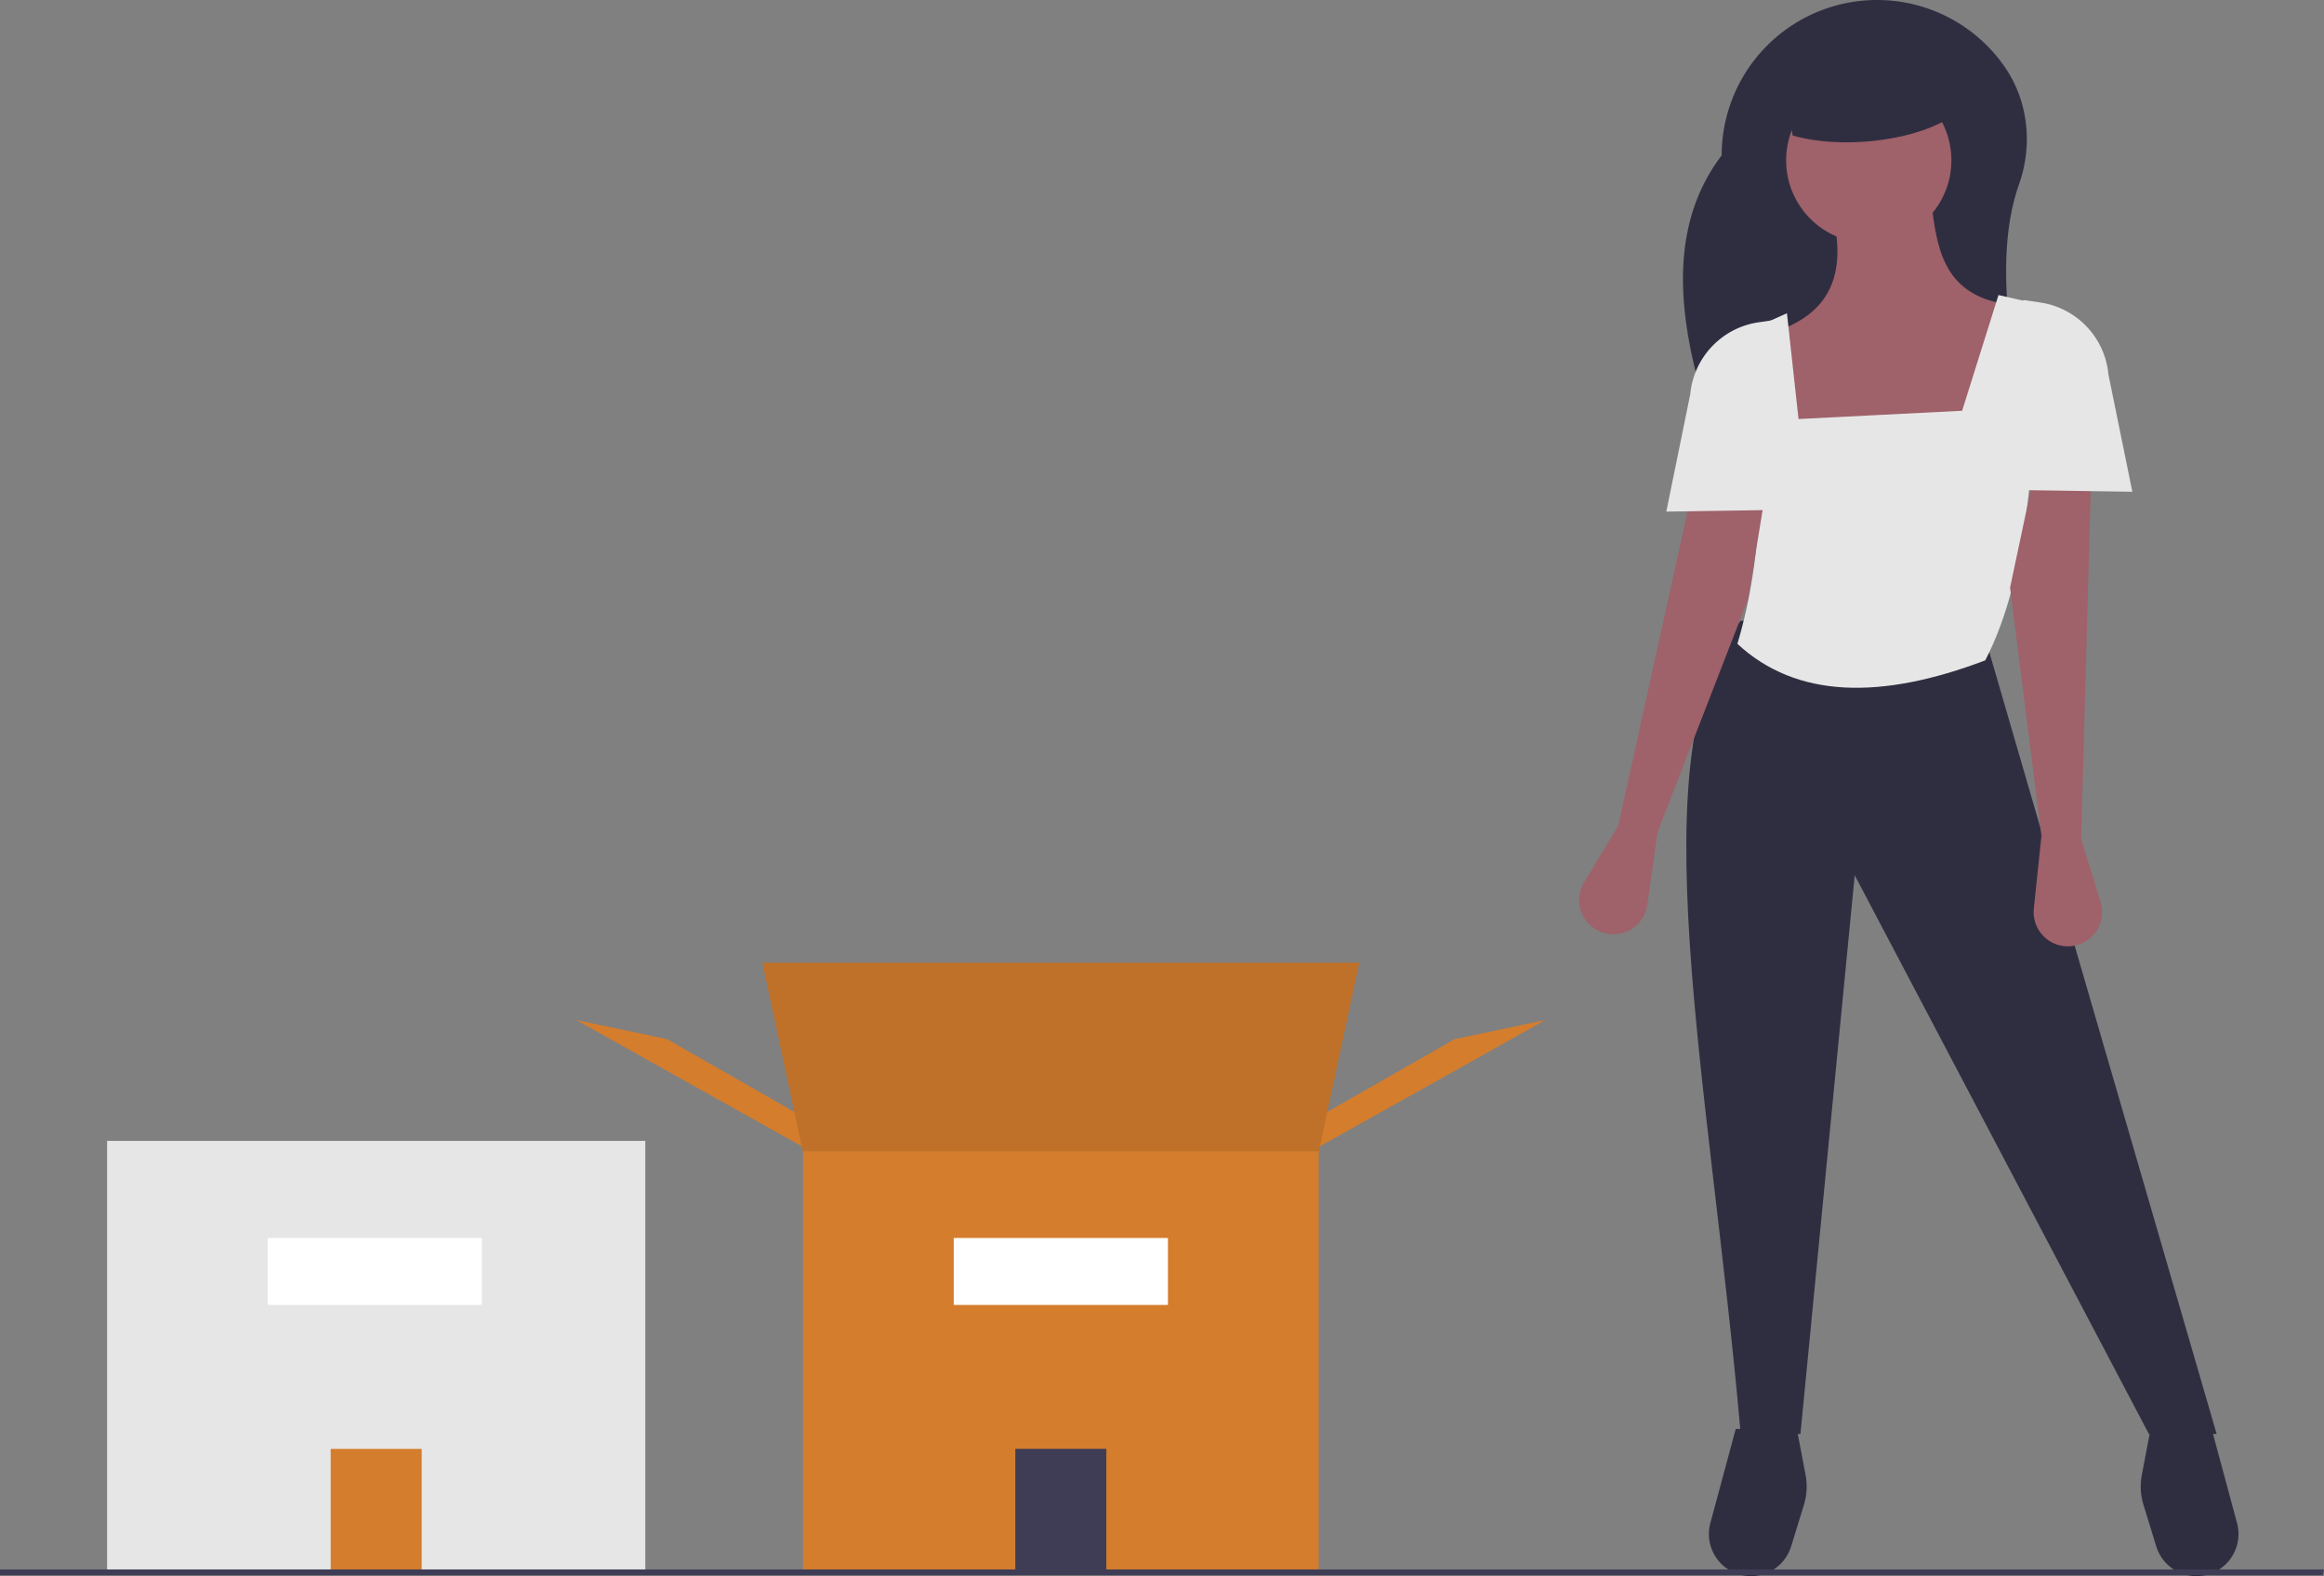 <svg id="ab8ae2a1-21db-4159-bb67-e2c62dcc19dc" data-name="Layer 1" xmlns="http://www.w3.org/2000/svg" width="867.939" height="588.5" viewBox="0 0 867.939 588.5"><rect x="0" y="0" width="867.939" height="588.5" fill="#808080" stroke="none"/><path d="M925.055,325.48H809.021c-15.705-42.513-22.526-82.041,0-111.713A58.017,58.017,0,0,1,867.038,155.75h0a57.944,57.944,0,0,1,47.293,24.404c9.169,12.877,11.006,29.477,5.748,44.384C910.709,251.107,916.43,287.362,925.055,325.48Z" transform="translate(-166.031 -155.75)" fill="#2f2e41"/><path d="M986.337,744.25h0a15.702,15.702,0,0,1-15.008-11.084l-4.78-15.536a23.129,23.129,0,0,1-.62-11.101l3.256-17.209h22.836l9.476,35.14A15.702,15.702,0,0,1,986.337,744.25Z" transform="translate(-166.031 -155.75)" fill="#2f2e41"/><path d="M819.952,744.25h0a15.702,15.702,0,0,0,15.008-11.084l4.78-15.536a23.129,23.129,0,0,0,.62-11.101l-3.256-17.209H814.268l-9.476,35.14A15.702,15.702,0,0,0,819.952,744.25Z" transform="translate(-166.031 -155.75)" fill="#2f2e41"/><path d="M993.873,691.171h-25.305L858.706,482.557,838.438,691.171H816.119c-11.45-131.368-39.308-256.5,0-303.662l91.963,8.641Z" transform="translate(-166.031 -155.75)" fill="#2f2e41"/><circle cx="697.921" cy="59.868" r="30.86" fill="#9f616a"/><path d="M907.465,334.429H838.956l-11.727-54.314c22.751-6.721,28.175-22.354,23.454-43.204l37.032-2.469c2.099,16.795,5.939,32.456,29.626,35.18Z" transform="translate(-166.031 -155.75)" fill="#9f616a"/><path d="M907.465,402.321c-38.869,14.758-70.49,14.298-92.58-6.172,9.969-32.873,10.565-73.354,6.172-117.885l12.344-5.555,4.32,39.501,61.103-3.086,13.578-43.204,13.578,3.086C927.022,322.573,923.813,370.762,907.465,402.321Z" transform="translate(-166.031 -155.75)" fill="#e6e6e6"/><path d="M943.262,468.979l7.257,23.585a12.775,12.775,0,0,1-12.21,16.533h0a12.775,12.775,0,0,1-12.706-14.103l2.847-27.249-11.727-92.58,8.641-40.735h21.602Z" transform="translate(-166.031 -155.75)" fill="#9f616a"/><path d="M770.399,464.073,757.646,485.199a12.775,12.775,0,0,0,7.843,18.998h0a12.775,12.775,0,0,0,15.744-10.606l3.837-27.128,33.8-86.984,6.816-41.656-26.293-5.191Z" transform="translate(-166.031 -155.75)" fill="#9f616a"/><path d="M962.396,339.367l-40.735-.617v-70.978l6.272.915a29.984,29.984,0,0,1,25.53,26.906Z" transform="translate(-166.031 -155.75)" fill="#e6e6e6"/><path d="M788.345,346.773l40.735-.617v-70.978l-6.272.915a29.984,29.984,0,0,0-25.53,26.906Z" transform="translate(-166.031 -155.75)" fill="#e6e6e6"/><path d="M892.343,200.806c-13.109,7.417-38.302,10.81-56.782,5.555L829.389,174.266h61.103Z" transform="translate(-166.031 -155.75)" fill="#2f2e41"/><rect x="40" y="426" width="201" height="162" fill="#e6e6e6"/><rect x="123.5" y="541" width="34" height="46" fill="#d47d2d"/><path d="M428.936,716.817l-3.473-2.905.257,1.814S426.947,716.112,428.936,716.817Z" transform="translate(-166.031 -155.75)" fill="none"/><polygon points="488.026 430.784 493.376 416.518 543.307 387.986 577.189 380.853 488.026 430.784" fill="#d47d2d"/><polygon points="304.352 430.784 299.002 416.518 249.071 387.986 215.189 380.853 304.352 430.784" fill="#d47d2d"/><polygon points="491.593 434.35 300.785 434.35 284.736 359.454 507.642 359.454 491.593 434.35" fill="#d47d2d"/><polygon points="491.593 434.35 300.785 434.35 284.736 359.454 507.642 359.454 491.593 434.35" opacity="0.1" style="isolation:isolate"/><rect x="299.893" y="429.892" width="192.591" height="158.108" fill="#d47d2d"/><rect x="379.189" y="540.977" width="34" height="46" fill="#3f3d56"/><polygon points="867.543 588.19 0 588.19 0 586.008 867.939 586.008 867.543 588.19" fill="#3f3d56"/><rect x="356.189" y="462.25" width="80" height="25" fill="#fff"/><rect x="99.969" y="462.25" width="80" height="25" fill="#fff"/></svg>